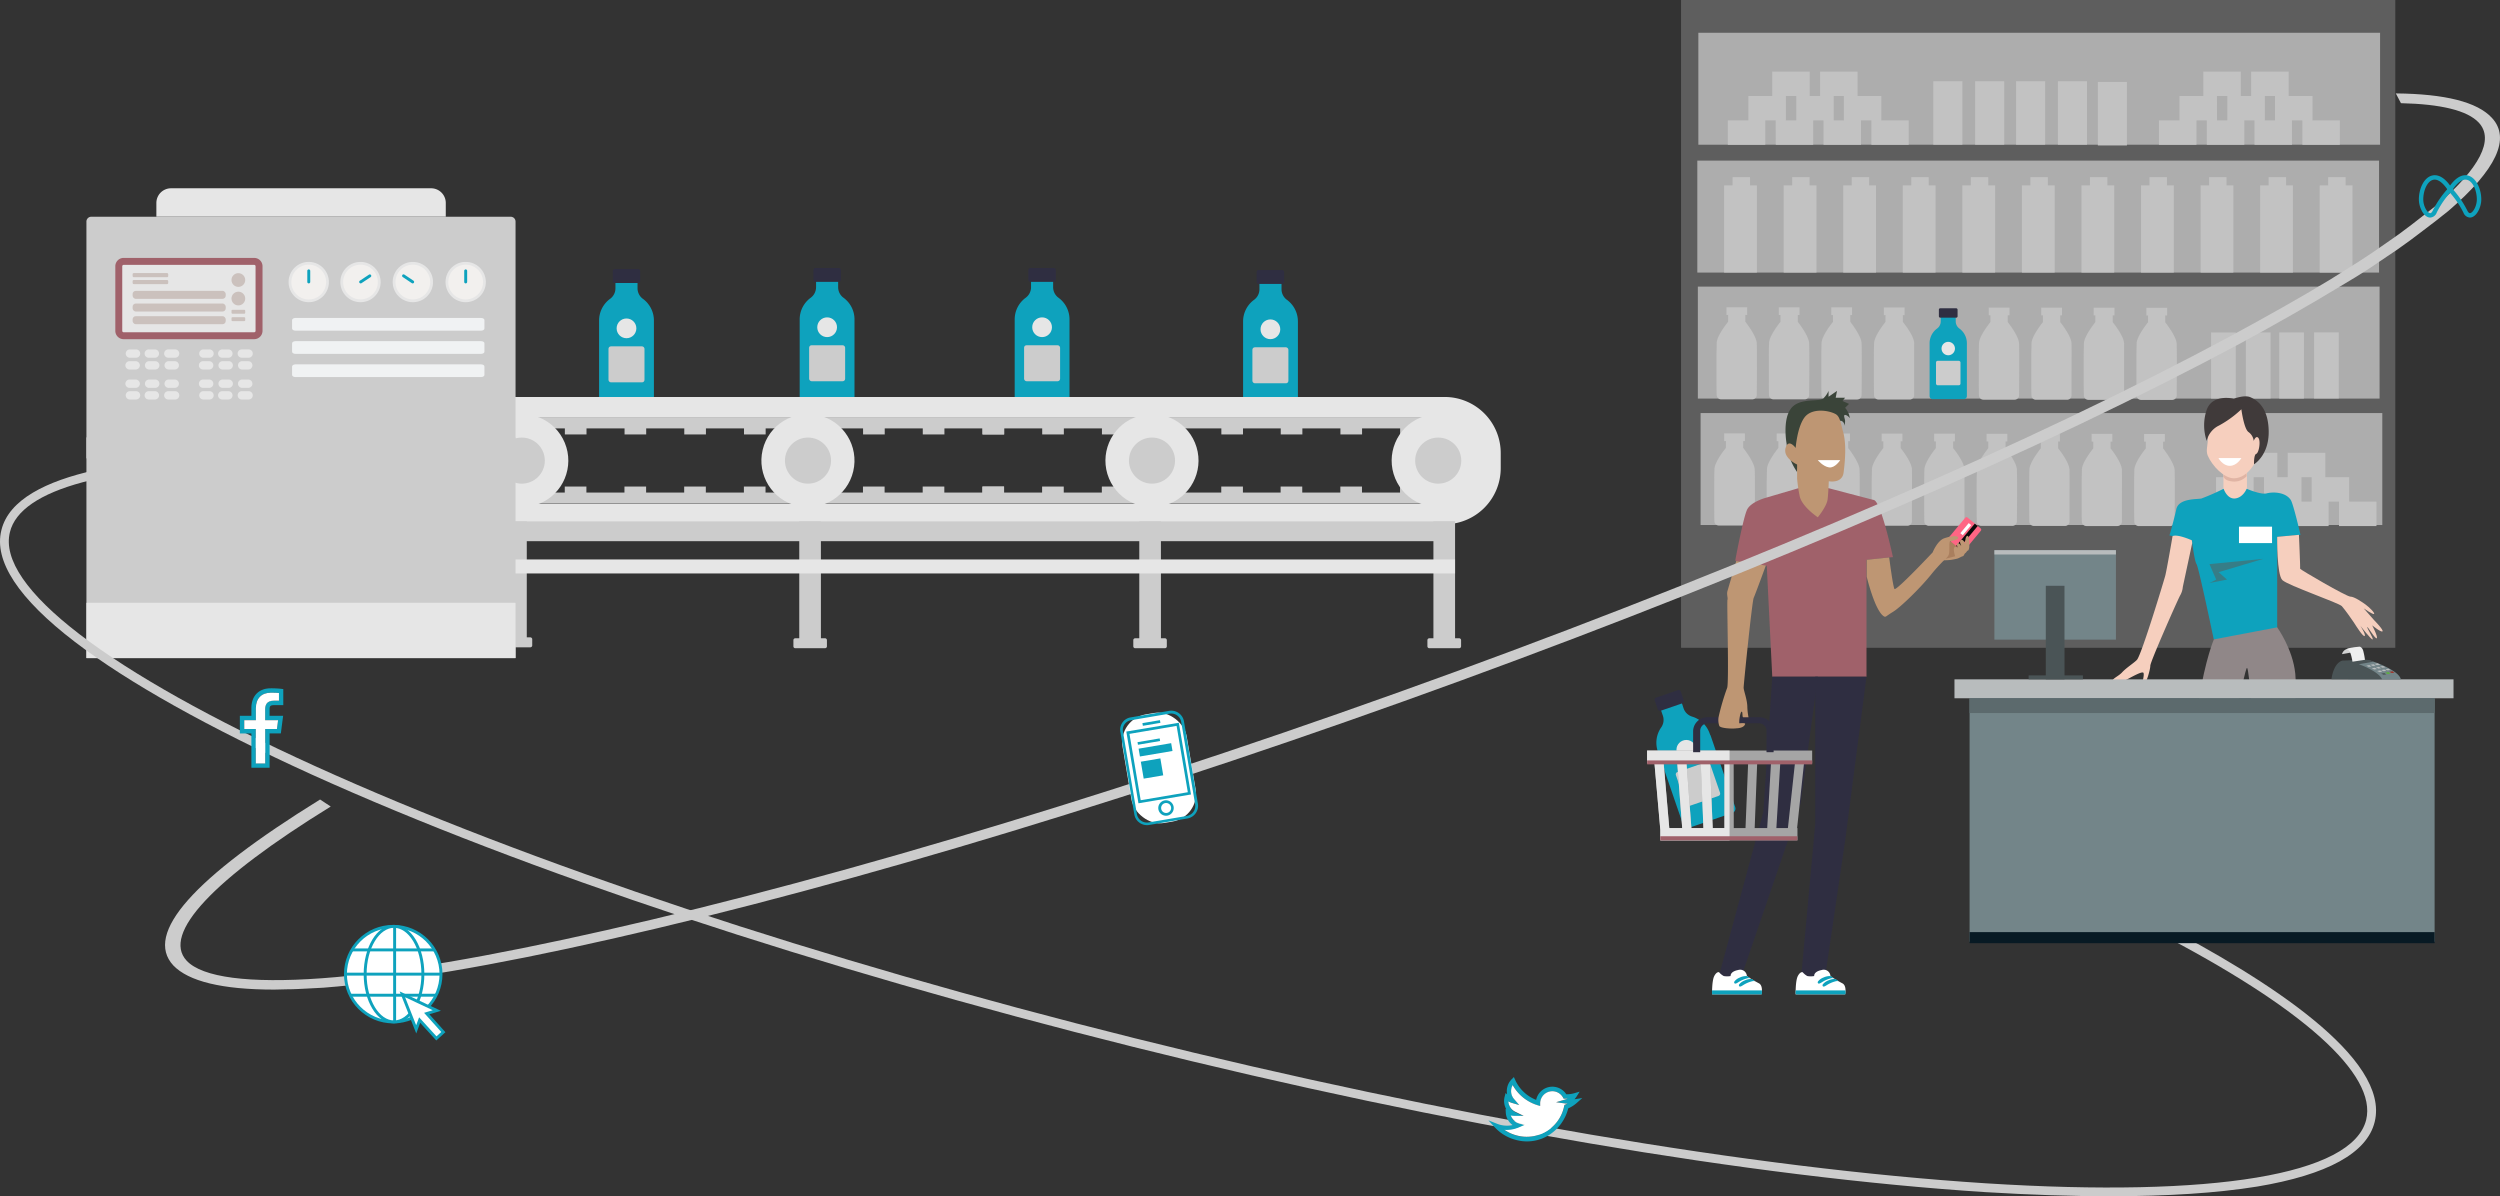 <svg xmlns="http://www.w3.org/2000/svg" viewBox="0 0 851.37 407.38"><rect x="0" y="0" width="851.37" height="407.38" fill="#333333" stroke="none"/><defs><style>.cls-1{fill:#0ea2bd;}.cls-2{fill:#2f2e41;}.cls-3{fill:#e6e6e6;}.cls-4,.cls-6{fill:#ccc;}.cls-5{opacity:0.8;}.cls-6{opacity:0.36;}.cls-7{fill:#a0616a;}.cls-8{fill:#cbc1bd;}.cls-9{fill:#f2f0ee;}.cls-10{fill:#f0f2f3;}.cls-11{fill:#3a4439;}.cls-12{fill:#be9673;}.cls-13,.cls-34{fill:#fff;}.cls-14{fill:#aa7f5e;}.cls-15{fill:#ff6584;}.cls-16{fill:#0a0a0a;}.cls-17{fill:#feffff;}.cls-18{fill:#a5a5a5;}.cls-19{fill:#f6cfbe;}.cls-20{fill:#e0b4a4;}.cls-21{fill:#403a3a;}.cls-22{fill:#908788;}.cls-23{fill:#367d87;}.cls-24{fill:#c6441c;}.cls-25{fill:#b8bcbd;}.cls-26{fill:#738589;}.cls-27{fill:#5c6a6d;}.cls-28{fill:#4a5456;}.cls-29{fill:#081a24;}.cls-30{fill:#d3d3d3;}.cls-31{fill:#efefef;}.cls-32{fill:#58b730;}.cls-33{fill:#a03325;}.cls-34{stroke:#0ea2bd;stroke-miterlimit:10;}</style></defs><g id="Layer_2" data-name="Layer 2"><g id="Layer_2-2" data-name="Layer 2"><path class="cls-1" d="M364.22,108.76a9.12,9.12,0,0,0-3.76-7.37,4.46,4.46,0,0,1-1.82-3.58V94.37h-7.52v3.44a4.43,4.43,0,0,1-1.81,3.58,9.12,9.12,0,0,0-3.76,7.37c0,.23,0,.46,0,.69h0v25.77a1.54,1.54,0,0,0,1.55,1.55h15.57a1.55,1.55,0,0,0,1.55-1.55V109.45h0Q364.22,109.1,364.22,108.76Z"/><rect class="cls-2" x="350.2" y="91.26" width="9.36" height="4.73" rx="0.66"/><circle class="cls-3" cx="354.88" cy="111.44" r="3.36"/><rect class="cls-4" x="348.75" y="117.57" width="12.26" height="12.26" rx="0.83"/><path class="cls-1" d="M222.69,109.14a9.16,9.16,0,0,0-3.76-7.38,4.42,4.42,0,0,1-1.82-3.57V94.75h-7.52v3.44a4.42,4.42,0,0,1-1.81,3.57,9.13,9.13,0,0,0-3.76,7.38c0,.23,0,.45,0,.68h0v25.77a1.55,1.55,0,0,0,1.55,1.56h15.56a1.56,1.56,0,0,0,1.56-1.56V109.82h0C222.68,109.59,222.69,109.37,222.69,109.14Z"/><rect class="cls-2" x="208.67" y="91.64" width="9.36" height="4.73" rx="0.66"/><circle class="cls-3" cx="213.35" cy="111.82" r="3.36"/><rect class="cls-4" x="207.22" y="117.95" width="12.26" height="12.26" rx="0.83"/><path class="cls-1" d="M291,108.76a9.12,9.12,0,0,0-3.76-7.37,4.45,4.45,0,0,1-1.81-3.58V94.37h-7.52v3.44a4.44,4.44,0,0,1-1.82,3.58,9.12,9.12,0,0,0-3.76,7.37q0,.34,0,.69h0v25.77a1.55,1.55,0,0,0,1.55,1.55h15.57a1.54,1.54,0,0,0,1.55-1.55V109.45h0C291,109.22,291,109,291,108.76Z"/><rect class="cls-2" x="277" y="91.26" width="9.36" height="4.73" rx="0.66"/><circle class="cls-3" cx="281.68" cy="111.44" r="3.36"/><rect class="cls-4" x="275.55" y="117.57" width="12.26" height="12.26" rx="0.83"/><path class="cls-1" d="M582.22,249.77a9.12,9.12,0,0,0-6-5.74,4.44,4.44,0,0,1-2.88-2.8L572.27,238l-7.11,2.45,1.12,3.25a4.45,4.45,0,0,1-.55,4,9.1,9.1,0,0,0-1.16,8.2c.07.22.16.43.25.64h0l8.38,24.37a1.56,1.56,0,0,0,2,1l14.72-5.06a1.56,1.56,0,0,0,1-2l-8.38-24.37h0C582.36,250.21,582.3,250,582.22,249.77Z"/><rect class="cls-2" x="563.79" y="236.14" width="9.36" height="4.73" rx="0.66" transform="translate(-46.67 197.89) rotate(-18.98)"/><circle class="cls-3" cx="574.27" cy="255.35" r="3.36"/><rect class="cls-4" x="572.12" y="260.81" width="12.26" height="12.26" rx="0.83" transform="translate(-55.39 202.62) rotate(-18.98)"/><g class="cls-5"><rect class="cls-6" x="572.49" width="243.22" height="220.6"/><rect class="cls-4" x="578.37" y="11.16" width="232.16" height="38.12"/><rect class="cls-4" x="578.02" y="54.7" width="232.16" height="38.12"/><rect class="cls-4" x="578.2" y="97.61" width="232.16" height="38.12"/><rect class="cls-4" x="579.13" y="140.67" width="232.16" height="38.12"/><path class="cls-3" d="M594.36,109.56v-2.32H595v-2.61h-7.06v2.61h.58v2.32s-3.77,4.58-3.89,7.15c0,1.09-.07,2.71-.08,4.53h0v8.44h0c0,2.76.05,4.82.05,4.82a1.54,1.54,0,0,0,1.57,1.5h10.53a1.53,1.53,0,0,0,1.56-1.5s.15-13.22,0-17.62C598.16,114.31,594.36,109.56,594.36,109.56Z"/><path class="cls-3" d="M612.23,109.58v-2.31h.6v-2.62h-7.06v2.62h.57v2.31s-3.76,4.59-3.88,7.16c-.05,1.08-.08,2.7-.09,4.52h0v8.44h0c0,2.76.06,4.82.06,4.82A1.53,1.53,0,0,0,604,136h10.53a1.53,1.53,0,0,0,1.57-1.5s.14-13.21,0-17.62C616,114.33,612.23,109.58,612.23,109.58Z"/><path class="cls-3" d="M630.11,109.6v-2.31h.59v-2.62h-7.06v2.62h.58v2.31s-3.77,4.59-3.89,7.16c-.05,1.09-.07,2.7-.08,4.53h0v8.43h0c0,2.77.05,4.83.05,4.83a1.54,1.54,0,0,0,1.57,1.5h10.52a1.53,1.53,0,0,0,1.57-1.5s.15-13.22,0-17.62C633.91,114.36,630.11,109.6,630.11,109.6Z"/><path class="cls-3" d="M648,109.63v-2.31h.6V104.7h-7.06v2.62h.57v2.31s-3.76,4.58-3.88,7.15c-.05,1.09-.07,2.71-.08,4.53h0v8.44h0c0,2.76.06,4.82.06,4.82a1.53,1.53,0,0,0,1.57,1.5H650.3a1.54,1.54,0,0,0,1.57-1.5s0-2.06,0-4.82h0v-.11c0-4.23,0-10,0-12.69S648,109.63,648,109.63Z"/><path class="cls-3" d="M683.73,109.68v-2.32h.6v-2.61h-7.06v2.61h.57v2.32s-3.76,4.58-3.88,7.15c-.05,1.09-.08,2.71-.09,4.53h0v8.44h0c0,2.76.06,4.82.06,4.82a1.53,1.53,0,0,0,1.56,1.5h10.53a1.54,1.54,0,0,0,1.57-1.5s.14-13.22,0-17.62C687.53,114.43,683.73,109.68,683.73,109.68Z"/><path class="cls-3" d="M701.61,109.7v-2.31h.59v-2.62h-7.06v2.62h.58v2.31s-3.77,4.59-3.89,7.16c0,1.08-.07,2.7-.08,4.52h0v8.44h0c0,2.76.05,4.82.05,4.82a1.53,1.53,0,0,0,1.57,1.5h10.52a1.53,1.53,0,0,0,1.57-1.5s0-2.06,0-4.82v0c0-4.24.05-10.11,0-12.78S701.61,109.7,701.61,109.7Z"/><path class="cls-3" d="M719.48,109.72v-2.31h.6v-2.62H713v2.62h.57v2.31s-3.77,4.59-3.88,7.16c-.05,1.08-.07,2.7-.09,4.53h0v8.43h0c0,2.76.06,4.82.06,4.82a1.54,1.54,0,0,0,1.56,1.51H721.8a1.54,1.54,0,0,0,1.56-1.51s0-2.06,0-4.82h0v-.19c0-4.22,0-10,0-12.6S719.48,109.72,719.48,109.72Z"/><path class="cls-3" d="M737.36,109.75v-2.31H738v-2.62h-7.06v2.62h.58v2.31s-3.77,4.58-3.89,7.15c0,1.09-.07,2.71-.08,4.53h0v8.44h0c0,2.76.05,4.82.05,4.82a1.54,1.54,0,0,0,1.57,1.5h10.52a1.53,1.53,0,0,0,1.57-1.5s.14-13.22,0-17.62C741.16,114.5,737.36,109.75,737.36,109.75Z"/><path class="cls-3" d="M593.64,152.53v-2.32h.59V147.6h-7.06v2.61h.58v2.32s-3.77,4.58-3.89,7.15c-.05,1.09-.07,2.71-.08,4.53h0v8.44h0c0,2.76.05,4.82.05,4.82a1.53,1.53,0,0,0,1.57,1.5H596a1.53,1.53,0,0,0,1.57-1.5s.14-13.22,0-17.62C597.43,157.28,593.64,152.53,593.64,152.53Z"/><path class="cls-3" d="M611.51,152.55v-2.31h.6v-2.62h-7.06v2.62h.57v2.31s-3.77,4.59-3.88,7.16c0,1.08-.08,2.7-.09,4.52h0v8.44h0c0,2.76.06,4.82.06,4.82A1.54,1.54,0,0,0,603.3,179h10.53a1.54,1.54,0,0,0,1.56-1.51s.15-13.21,0-17.61C615.31,157.3,611.51,152.55,611.51,152.55Z"/><path class="cls-3" d="M629.39,152.57v-2.31H630v-2.62h-7.06v2.62h.57v2.31s-3.76,4.59-3.88,7.16c-.05,1.09-.07,2.7-.08,4.53h0v8.44h0c0,2.76.05,4.82.05,4.82a1.53,1.53,0,0,0,1.57,1.5H631.7a1.53,1.53,0,0,0,1.57-1.5s.14-13.22,0-17.62C633.18,157.33,629.39,152.57,629.39,152.57Z"/><path class="cls-3" d="M647.26,152.6v-2.31h.6v-2.62H640.8v2.62h.57v2.31s-3.77,4.58-3.88,7.15c0,1.09-.08,2.71-.09,4.53h0v8.44h0c0,2.76.06,4.82.06,4.82a1.53,1.53,0,0,0,1.56,1.5h10.53a1.53,1.53,0,0,0,1.56-1.5s0-2.06,0-4.82h0v-.11c0-4.23.05-10,0-12.69S647.26,152.6,647.26,152.6Z"/><path class="cls-3" d="M665.14,152.62v-2.31h.59v-2.62h-7.06v2.62h.57v2.31s-3.76,4.59-3.88,7.16c-.05,1.08-.07,2.7-.08,4.52h0v8.44h0c0,2.76.05,4.82.05,4.82a1.54,1.54,0,0,0,1.57,1.51h10.52a1.54,1.54,0,0,0,1.57-1.51s0-2.06,0-4.82h0v-.1c0-4.23,0-10,0-12.69S665.14,152.62,665.14,152.62Z"/><path class="cls-3" d="M683,152.65v-2.32h.59v-2.61h-7.06v2.61h.58v2.32s-3.77,4.58-3.88,7.15c0,1.09-.08,2.71-.09,4.53h0v8.44h0c0,2.76.06,4.82.06,4.82a1.53,1.53,0,0,0,1.56,1.5h10.53a1.53,1.53,0,0,0,1.56-1.5s.15-13.22,0-17.62C686.81,157.4,683,152.65,683,152.65Z"/><path class="cls-3" d="M700.89,152.67v-2.31h.59v-2.62h-7.06v2.62H695v2.31s-3.76,4.59-3.88,7.16c-.05,1.08-.07,2.7-.08,4.52h0v8.44h0c0,2.76.05,4.82.05,4.82a1.53,1.53,0,0,0,1.57,1.5H703.2a1.53,1.53,0,0,0,1.57-1.5s0-2.06,0-4.82v0c0-4.24.05-10.11,0-12.78S700.89,152.67,700.89,152.67Z"/><path class="cls-3" d="M718.76,152.69v-2.31h.6v-2.62H712.3v2.62h.57v2.31s-3.77,4.59-3.88,7.16c0,1.08-.08,2.7-.09,4.53h0v8.43h0c0,2.77.06,4.83.06,4.83a1.54,1.54,0,0,0,1.56,1.5h10.53a1.54,1.54,0,0,0,1.56-1.5s0-2.07,0-4.83h0v-.19c0-4.22.05-10,0-12.6S718.76,152.69,718.76,152.69Z"/><path class="cls-3" d="M736.64,152.72v-2.31h.59v-2.62h-7.06v2.62h.57v2.31s-3.76,4.58-3.88,7.15c-.05,1.09-.07,2.71-.08,4.53h0v8.44h0c0,2.76.05,4.82.05,4.82a1.53,1.53,0,0,0,1.57,1.5H739a1.53,1.53,0,0,0,1.57-1.5s.14-13.22,0-17.62C740.43,157.47,736.64,152.72,736.64,152.72Z"/><polygon class="cls-3" points="595.97 60.33 590.03 60.33 590.03 63.13 587.14 63.13 587.14 92.82 598.3 92.82 598.3 63.13 595.97 63.13 595.97 60.33"/><polygon class="cls-3" points="616.25 60.33 610.32 60.33 610.32 63.13 607.42 63.13 607.42 92.82 618.59 92.82 618.59 63.13 616.25 63.13 616.25 60.33"/><polygon class="cls-3" points="630.6 60.33 630.6 63.13 627.71 63.13 627.71 92.82 638.87 92.82 638.87 63.13 636.53 63.13 636.53 60.33 630.6 60.33"/><polygon class="cls-3" points="647.99 92.82 659.15 92.82 659.15 63.13 656.81 63.13 656.81 60.33 650.88 60.33 650.88 63.13 647.99 63.13 647.99 92.82"/><polygon class="cls-3" points="668.27 92.82 679.44 92.82 679.44 63.13 677.1 63.13 677.1 60.33 671.16 60.33 671.16 63.13 668.27 63.13 668.27 92.82"/><polygon class="cls-3" points="699.72 63.13 697.38 63.13 697.38 60.33 691.45 60.33 691.45 63.13 688.56 63.13 688.56 92.82 699.72 92.82 699.72 63.13"/><polygon class="cls-3" points="720 63.13 717.66 63.13 717.66 60.33 711.73 60.33 711.73 63.13 708.84 63.13 708.84 92.82 720 92.82 720 63.13"/><polygon class="cls-3" points="740.29 63.13 737.95 63.13 737.95 60.33 732.01 60.33 732.01 63.13 729.12 63.13 729.12 92.82 740.29 92.82 740.29 63.13"/><polygon class="cls-3" points="752.3 60.33 752.3 63.13 749.41 63.13 749.41 92.82 760.57 92.82 760.57 63.13 758.23 63.13 758.23 60.33 752.3 60.33"/><polygon class="cls-3" points="780.85 63.13 778.51 63.13 778.51 60.33 772.58 60.33 772.58 63.13 769.69 63.13 769.69 92.82 780.85 92.82 780.85 63.13"/><polygon class="cls-3" points="792.86 60.33 792.86 63.13 789.97 63.13 789.97 92.82 801.13 92.82 801.13 63.13 798.79 63.13 798.79 60.33 792.86 60.33"/><rect class="cls-3" x="752.98" y="113.22" width="8.41" height="22.51"/><rect class="cls-3" x="764.83" y="113.2" width="8.41" height="22.51"/><rect class="cls-3" x="776.19" y="113.21" width="8.41" height="22.51"/><rect class="cls-3" x="788.05" y="113.19" width="8.41" height="22.51"/><path class="cls-3" d="M800,170.83v-8.31h-8.12v-8.31H779.08v8.31h-3.54v-8.31H762.78v8.31h-8.12v8.31h-7v8.31h12.76v-8.31H764v8.31h12.76v-8.31h3.47v8.31H793v-8.31h3.54v8.31h12.76v-8.31Zm-29,0h-3.54v-8.31H771Zm16.24,0h-3.48v-8.31h3.48Z"/><path class="cls-3" d="M604.73,49.31h12.76V41H621v8.31h12.76V41h3.54v8.31H650V41H640.7V32.69h-8.11v-8.3H619.83v8.3h-3.54v-8.3H603.53v8.3h-8.12V41h-7v8.31h12.76V41h3.54Zm19.74-16.62h3.47V41h-3.47Zm-16.3,0h3.54V41h-3.54Z"/><path class="cls-3" d="M748,41h3.53v8.31H764.3V41h3.47v8.31h12.76V41h3.54v8.31h12.76V41h-9.32V32.69H779.4v-8.3H766.63v8.3H763.1v-8.3H750.34v8.3h-8.12V41h-7v8.31H748Zm23.28-8.31h3.47V41h-3.47Zm-16.3,0h3.54V41H755Z"/><rect class="cls-3" x="658.38" y="27.66" width="9.9" height="21.62"/><rect class="cls-3" x="672.63" y="27.66" width="9.9" height="21.62"/><rect class="cls-3" x="686.57" y="27.66" width="9.9" height="21.62"/><rect class="cls-3" x="700.82" y="27.66" width="9.9" height="21.62"/><rect class="cls-3" x="714.42" y="27.91" width="9.9" height="21.62"/></g><path class="cls-1" d="M442,109.46a9.12,9.12,0,0,0-3.76-7.37,4.46,4.46,0,0,1-1.82-3.58V95.07h-7.52v3.44a4.45,4.45,0,0,1-1.81,3.58,9.12,9.12,0,0,0-3.76,7.37c0,.23,0,.46,0,.68h0v25.77a1.55,1.55,0,0,0,1.55,1.56h15.57a1.55,1.55,0,0,0,1.55-1.56V110.14h0C442,109.92,442,109.69,442,109.46Z"/><rect class="cls-2" x="427.95" y="91.96" width="9.36" height="4.73" rx="0.66"/><circle class="cls-3" cx="432.63" cy="112.14" r="3.36"/><rect class="cls-4" x="426.5" y="118.27" width="12.26" height="12.26" rx="0.83"/><path class="cls-3" d="M492,178.54H175.5a19.1,19.1,0,0,1-19.07-19.08v-5.2a19.1,19.1,0,0,1,19.07-19.07H492a19.1,19.1,0,0,1,19.07,19.07v5.2A19.1,19.1,0,0,1,492,178.54ZM175.5,142.28a12,12,0,0,0-12,12v5.2a12,12,0,0,0,12,12H492a12,12,0,0,0,12-12v-5.2a12,12,0,0,0-12-12Z"/><rect class="cls-4" x="172.02" y="177.55" width="323.43" height="6.75"/><rect class="cls-4" x="272.19" y="177.55" width="7.37" height="41.51"/><rect class="cls-4" x="387.98" y="177.55" width="7.37" height="41.51"/><rect class="cls-4" x="172.02" y="177.55" width="7.37" height="41.51"/><rect class="cls-4" x="488.15" y="177.55" width="7.37" height="41.51"/><path class="cls-4" d="M180.54,217.05h-10a.66.66,0,0,0-.71.6v2.19a.66.66,0,0,0,.71.6h10a.66.66,0,0,0,.71-.6v-2.19A.66.66,0,0,0,180.54,217.05Z"/><path class="cls-4" d="M280.9,217.36h-10a.66.66,0,0,0-.71.6v2.2a.65.65,0,0,0,.71.59h10a.66.66,0,0,0,.71-.59V218A.66.66,0,0,0,280.9,217.36Z"/><path class="cls-4" d="M396.65,217.36h-10a.66.66,0,0,0-.71.6v2.2a.66.66,0,0,0,.71.59h10a.65.65,0,0,0,.71-.59V218A.66.66,0,0,0,396.65,217.36Z"/><path class="cls-4" d="M496.86,217.36H486.81a.66.66,0,0,0-.71.6v2.2a.66.66,0,0,0,.71.59h10.05a.66.66,0,0,0,.71-.59V218A.66.66,0,0,0,496.86,217.36Z"/><rect class="cls-4" x="172.02" y="142.28" width="323.49" height="3.61"/><rect class="cls-4" x="172.02" y="142.8" width="7.37" height="5.15"/><rect class="cls-4" x="192.36" y="142.8" width="7.37" height="5.15"/><rect class="cls-4" x="212.69" y="142.8" width="7.37" height="5.15"/><rect class="cls-4" x="233.03" y="142.8" width="7.37" height="5.15"/><rect class="cls-4" x="253.37" y="142.8" width="7.37" height="5.15"/><rect class="cls-4" x="273.58" y="142.8" width="7.37" height="5.15"/><rect class="cls-4" x="293.92" y="142.8" width="7.37" height="5.15"/><rect class="cls-4" x="314.25" y="142.8" width="7.37" height="5.15"/><rect class="cls-4" x="334.59" y="142.8" width="7.37" height="5.15"/><rect class="cls-4" x="334.59" y="142.8" width="7.37" height="5.15"/><rect class="cls-4" x="354.92" y="142.8" width="7.37" height="5.15"/><rect class="cls-4" x="375.26" y="142.8" width="7.37" height="5.15"/><rect class="cls-4" x="395.6" y="142.8" width="7.37" height="5.15"/><rect class="cls-4" x="415.93" y="142.8" width="7.37" height="5.15"/><rect class="cls-4" x="436.15" y="142.8" width="7.37" height="5.15"/><rect class="cls-4" x="456.48" y="142.8" width="7.37" height="5.15"/><rect class="cls-4" x="476.82" y="142.8" width="7.37" height="5.15"/><rect class="cls-4" x="171.99" y="167.74" width="323.49" height="3.62"/><rect class="cls-4" x="171.99" y="165.69" width="7.37" height="5.15"/><rect class="cls-4" x="192.33" y="165.69" width="7.37" height="5.15"/><rect class="cls-4" x="212.66" y="165.69" width="7.37" height="5.15"/><rect class="cls-4" x="233" y="165.69" width="7.37" height="5.15"/><rect class="cls-4" x="253.33" y="165.69" width="7.37" height="5.15"/><rect class="cls-4" x="273.55" y="165.69" width="7.37" height="5.15"/><rect class="cls-4" x="293.88" y="165.69" width="7.37" height="5.15"/><rect class="cls-4" x="314.22" y="165.69" width="7.37" height="5.15"/><rect class="cls-4" x="334.56" y="165.69" width="7.37" height="5.15"/><rect class="cls-4" x="334.56" y="165.69" width="7.37" height="5.15"/><rect class="cls-4" x="354.89" y="165.69" width="7.37" height="5.15"/><rect class="cls-4" x="375.23" y="165.69" width="7.37" height="5.15"/><rect class="cls-4" x="395.56" y="165.69" width="7.37" height="5.15"/><rect class="cls-4" x="415.9" y="165.69" width="7.37" height="5.15"/><rect class="cls-4" x="436.11" y="165.69" width="7.37" height="5.15"/><rect class="cls-4" x="456.45" y="165.69" width="7.37" height="5.15"/><rect class="cls-4" x="476.78" y="165.69" width="7.37" height="5.15"/><circle class="cls-3" cx="392.31" cy="156.86" r="15.85" transform="translate(-30.17 162.07) rotate(-22.5)"/><circle class="cls-4" cx="392.31" cy="156.86" r="7.85"/><circle class="cls-3" cx="275.16" cy="156.86" r="15.85" transform="translate(59.27 388.62) rotate(-76.72)"/><circle class="cls-4" cx="275.16" cy="156.86" r="7.85"/><circle class="cls-3" cx="177.69" cy="156.86" r="15.85" transform="translate(-46.5 79.94) rotate(-22.5)"/><circle class="cls-4" cx="177.69" cy="156.86" r="7.85"/><circle class="cls-3" cx="489.78" cy="156.86" r="15.85" transform="translate(-22.75 199.37) rotate(-22.5)"/><circle class="cls-4" cx="489.78" cy="156.86" r="7.85"/><rect class="cls-3" x="172.02" y="190.52" width="323.49" height="4.77"/><path class="cls-4" d="M173.91,73.81H31.09a1.66,1.66,0,0,0-1.66,1.65V224.11H175.57V75.46A1.65,1.65,0,0,0,173.91,73.81Z"/><rect class="cls-3" x="29.43" y="205.28" width="146.13" height="18.84"/><path class="cls-3" d="M146.75,64.12H58.25a5,5,0,0,0-5,5v4.66h98.56V69.15A5,5,0,0,0,146.75,64.12Z"/><rect class="cls-4" x="29.43" y="148.96" width="146.13" height="7.13"/><rect class="cls-3" x="40.45" y="89.02" width="47.77" height="25.31" rx="1.66"/><path class="cls-7" d="M86.56,115.51H42.11a2.84,2.84,0,0,1-2.84-2.84v-22a2.84,2.84,0,0,1,2.84-2.84H86.56a2.84,2.84,0,0,1,2.84,2.84v22A2.85,2.85,0,0,1,86.56,115.51ZM42.11,90.2a.48.48,0,0,0-.48.48v22a.48.48,0,0,0,.48.47H86.56a.47.47,0,0,0,.47-.47v-22a.47.47,0,0,0-.47-.48Z"/><rect class="cls-8" x="45.16" y="93" width="12.13" height="1.39" rx="0.36"/><rect class="cls-8" x="45.16" y="95.36" width="12.13" height="1.39" rx="0.36"/><rect class="cls-8" x="45.16" y="103.37" width="31.71" height="2.72" rx="1.07"/><rect class="cls-8" x="45.16" y="99.05" width="31.71" height="2.72" rx="1.07"/><rect class="cls-8" x="45.16" y="107.68" width="31.71" height="2.72" rx="1.07"/><circle class="cls-8" cx="81.17" cy="95.36" r="2.34"/><circle class="cls-8" cx="81.17" cy="101.67" r="2.34"/><rect class="cls-8" x="78.84" y="105.5" width="4.67" height="1.34" rx="0.28"/><rect class="cls-8" x="78.84" y="108.02" width="4.67" height="1.34" rx="0.28"/><path class="cls-3" d="M52.86,119H50.78a1.42,1.42,0,1,0,0,2.83h2.08a1.42,1.42,0,0,0,0-2.83Z"/><path class="cls-3" d="M46.2,119H44.12a1.42,1.42,0,0,0,0,2.83H46.2a1.42,1.42,0,1,0,0-2.83Z"/><path class="cls-3" d="M57.44,121.82h2.07a1.42,1.42,0,1,0,0-2.83H57.44a1.42,1.42,0,1,0,0,2.83Z"/><path class="cls-3" d="M52.86,123H50.78a1.42,1.42,0,0,0,0,2.84h2.08a1.42,1.42,0,0,0,0-2.84Z"/><path class="cls-3" d="M46.2,123H44.12a1.42,1.42,0,0,0,0,2.84H46.2a1.42,1.42,0,0,0,0-2.84Z"/><path class="cls-3" d="M59.51,123H57.44a1.42,1.42,0,1,0,0,2.84h2.07a1.42,1.42,0,0,0,0-2.84Z"/><path class="cls-3" d="M77.89,119H75.81a1.42,1.42,0,1,0,0,2.83h2.08a1.42,1.42,0,0,0,0-2.83Z"/><path class="cls-3" d="M71.23,119H69.15a1.42,1.42,0,0,0,0,2.83h2.08a1.42,1.42,0,1,0,0-2.83Z"/><path class="cls-3" d="M82.47,121.82h2.07a1.42,1.42,0,1,0,0-2.83H82.47a1.42,1.42,0,1,0,0,2.83Z"/><path class="cls-3" d="M77.89,123H75.81a1.42,1.42,0,0,0,0,2.84h2.08a1.42,1.42,0,0,0,0-2.84Z"/><path class="cls-3" d="M71.23,123H69.15a1.42,1.42,0,0,0,0,2.84h2.08a1.42,1.42,0,0,0,0-2.84Z"/><path class="cls-3" d="M84.54,123H82.47a1.42,1.42,0,0,0,0,2.84h2.07a1.42,1.42,0,0,0,0-2.84Z"/><path class="cls-3" d="M52.86,129.25H50.78a1.42,1.42,0,1,0,0,2.84h2.08a1.42,1.42,0,0,0,0-2.84Z"/><path class="cls-3" d="M46.2,129.25H44.12a1.42,1.42,0,0,0,0,2.84H46.2a1.42,1.42,0,1,0,0-2.84Z"/><path class="cls-3" d="M57.44,132.09h2.07a1.42,1.42,0,1,0,0-2.84H57.44a1.42,1.42,0,0,0,0,2.84Z"/><path class="cls-3" d="M52.86,133.22H50.78a1.42,1.42,0,1,0,0,2.83h2.08a1.42,1.42,0,0,0,0-2.83Z"/><path class="cls-3" d="M46.2,133.22H44.12a1.42,1.42,0,0,0,0,2.83H46.2a1.42,1.42,0,1,0,0-2.83Z"/><path class="cls-3" d="M59.51,133.22H57.44a1.42,1.42,0,1,0,0,2.83h2.07a1.42,1.42,0,1,0,0-2.83Z"/><path class="cls-3" d="M77.89,129.25H75.81a1.42,1.42,0,1,0,0,2.84h2.08a1.42,1.42,0,0,0,0-2.84Z"/><path class="cls-3" d="M71.23,129.25H69.15a1.42,1.42,0,0,0,0,2.84h2.08a1.42,1.42,0,1,0,0-2.84Z"/><path class="cls-3" d="M82.47,132.09h2.07a1.42,1.42,0,1,0,0-2.84H82.47a1.42,1.42,0,1,0,0,2.84Z"/><path class="cls-3" d="M77.89,133.22H75.81a1.42,1.42,0,1,0,0,2.83h2.08a1.42,1.42,0,0,0,0-2.83Z"/><path class="cls-3" d="M71.23,133.22H69.15a1.42,1.42,0,0,0,0,2.83h2.08a1.42,1.42,0,1,0,0-2.83Z"/><path class="cls-3" d="M84.54,133.22H82.47a1.42,1.42,0,1,0,0,2.83h2.07a1.42,1.42,0,1,0,0-2.83Z"/><circle class="cls-9" cx="105.15" cy="96.05" r="6.38" transform="translate(-37.12 102.48) rotate(-45)"/><path class="cls-3" d="M105.15,102.91A6.86,6.86,0,1,1,112,96.05,6.86,6.86,0,0,1,105.15,102.91Zm0-12.77a5.92,5.92,0,1,0,5.91,5.91A5.92,5.92,0,0,0,105.15,90.14Z"/><path class="cls-1" d="M105.65,96a.5.5,0,0,1-.5.51h0a.5.5,0,0,1-.5-.51V92.25a.5.5,0,0,1,.5-.5h0a.5.5,0,0,1,.5.5Z"/><circle class="cls-9" cx="158.59" cy="96.05" r="6.38" transform="translate(-21.47 140.27) rotate(-45)"/><path class="cls-3" d="M158.59,102.91a6.86,6.86,0,1,1,6.86-6.86A6.86,6.86,0,0,1,158.59,102.91Zm0-12.77a5.92,5.92,0,1,0,5.91,5.91A5.92,5.92,0,0,0,158.59,90.14Z"/><path class="cls-1" d="M159.09,96a.5.5,0,0,1-.5.51h0a.5.5,0,0,1-.5-.51V92.25a.5.5,0,0,1,.5-.5h0a.5.5,0,0,1,.5.5Z"/><circle class="cls-9" cx="122.76" cy="96.05" r="6.38" transform="translate(-31.53 118.24) rotate(-46.22)"/><path class="cls-3" d="M117.05,99.85a6.86,6.86,0,1,1,9.51,1.92A6.87,6.87,0,0,1,117.05,99.85Zm10.64-7.07A5.91,5.91,0,1,0,126,101,5.93,5.93,0,0,0,127.69,92.78Z"/><path class="cls-1" d="M123.11,96.43a.51.51,0,0,1-.7-.14h0a.51.51,0,0,1,.14-.7l3.11-2.06a.5.5,0,0,1,.69.14h0a.5.5,0,0,1-.14.7Z"/><circle class="cls-9" cx="140.6" cy="96.05" r="6.38" transform="translate(-27.69 70.1) rotate(-25.57)"/><path class="cls-3" d="M146.29,99.88a6.86,6.86,0,1,1-1.87-9.52A6.85,6.85,0,0,1,146.29,99.88Zm-10.6-7.12a5.91,5.91,0,1,0,8.2-1.61A5.91,5.91,0,0,0,135.69,92.76Z"/><path class="cls-1" d="M140.81,95.59a.51.51,0,0,1,.14.7h0a.51.51,0,0,1-.7.14l-3.09-2.08a.51.51,0,0,1-.14-.7h0a.5.5,0,0,1,.7-.13Z"/><path class="cls-10" d="M163.8,116.18H100.64c-.65,0-1.17.32-1.17.72v2.89c0,.4.52.72,1.17.72H163.8c.65,0,1.17-.32,1.17-.72V116.9C165,116.5,164.45,116.18,163.8,116.18Z"/><path class="cls-10" d="M163.8,108.28H100.64c-.65,0-1.17.32-1.17.72v2.89c0,.39.52.72,1.17.72H163.8c.65,0,1.17-.33,1.17-.72V109C165,108.6,164.45,108.28,163.8,108.28Z"/><path class="cls-10" d="M163.8,124.08H100.64c-.65,0-1.17.33-1.17.72v2.89c0,.4.52.72,1.17.72H163.8c.65,0,1.17-.32,1.17-.72V124.8C165,124.41,164.45,124.08,163.8,124.08Z"/><path class="cls-11" d="M608.4,150.91s-1.44-8,1.54-11.82,9.73-2.1,11-3.43a7.69,7.69,0,0,0,1.77-2.54v2l2.88-2-.45,2.32h3.2l-.88,1.11,2.22,1-1.34,1.33a6.76,6.76,0,0,1,1.34,2.32l.32,1.21s-.9-1.1-1.66-1.1.1,1.55,0,2.21a7.21,7.21,0,0,0,0,1.55s-.44-1.77-1.54-1.77-3.09,1.88-3.09,1.88-8.29,0-9.18,3.42S612,160.75,612,160.75A20.72,20.72,0,0,1,608.4,150.91Z"/><path class="cls-7" d="M612.4,166.27l-11.3,3.32s-4.75,1.33-6.08,3.87-4.09,17.46-4.09,17.46a27.17,27.17,0,0,0,5.12,1c3.1.33,5.62.77,5.62.77l1.87,37.77h32.09V190.65l9-.93s-4-18.82-6.48-19.44-15.31-4-15.31-4S615.55,165.35,612.4,166.27Z"/><path class="cls-12" d="M625.08,141c1.48.79,1.71,2.84,2.62,6.18,1.14,4.21.63,9.79.14,13.71s-5.05,3-5.05,3-.16,4.26-.41,6.2c-.29,2.38-3.33,6.07-3.33,6.07s-5.4-3.58-6.17-7.19a49.42,49.42,0,0,1-.88-6.06V158.2s-4.9-2.22-3.92-5.65,3.43,0,3.43,0,.49-6.87,2.94-10.3S622.72,139.71,625.08,141Z"/><path class="cls-13" d="M619.05,156.7h7.63s-1.76,2.78-3.81,2.47S619.05,156.7,619.05,156.7Z"/><path class="cls-14" d="M661.64,190.54s3.36.29,5.26-.92,3.46-3.86,3.25-4.75-6.36-.48-7.94,0A3.75,3.75,0,0,0,659.9,189C660.22,190.75,661.64,190.54,661.64,190.54Z"/><path class="cls-15" d="M668.92,187.53a.52.52,0,0,1-.74.07l-4.51-3.75a.53.53,0,0,1-.07-.74l5.67-6.81a.53.53,0,0,1,.75-.07l4.5,3.74a.55.55,0,0,1,.07.75Z"/><rect class="cls-16" x="664.84" y="181.86" width="9.92" height="1.28" transform="translate(100.66 580.02) rotate(-50.17)"/><rect class="cls-17" x="667.2" y="179.68" width="4.48" height="1.08" transform="translate(101.97 578.47) rotate(-50.13)"/><path class="cls-12" d="M669.93,182.5c-.85.37-.63,2.73-.63,2.73s-.74-1.83-1.52-1.31.21,2.11.49,2.59c-.26-.44-1.12-1.8-1.65-1.54-.34.17-.15,1,.09,1.77-.22-.35-.5-.61-.88-.51-1,.27,0,3.21,0,3.21l-3.23.85a4.89,4.89,0,0,0,.93-1.14c.57-1,.12-4.16.47-4.62s3.08-.64,2.85-1.44-2.28-.6-4.69.2-4,4.83-4,4.83-12.47,13.26-13,12.45-1.8-10.73-1.8-10.73l-7.65.79v5.75s2.72,11.45,5.78,13.47c.73.48.69,0,3.17-1.49s9.29-8.07,13.17-12.93c1.73-2.17,3.93-4.36,3.93-4.36l.34-.27a17,17,0,0,0,4.28-.52c.65-.13,1.53-.74,2-.84s.52-.84.94-1.11.47-.78.84-.84.48-1.31.48-1.31S670.77,182.14,669.93,182.5Z"/><polygon class="cls-2" points="635.63 230.46 628.39 286.05 621.28 334.44 613.22 334.44 618.17 280.67 618.17 230.46 635.63 230.46"/><polygon class="cls-2" points="603.54 230.46 600.5 276.52 585.14 333.22 592.89 332.99 613.22 273.58 619.08 230.46 603.54 230.46"/><path class="cls-18" d="M617.13,259.94V255.6h-56.2v4.34h2.51l2,22.68v3.57h46.68V282H612l2.35-22.05Zm-34.8,0h4.95V282h-4ZM580.12,282H576l-1.66-22.05h4.89Zm10.28-22.05h4.92L594.43,282h-4Zm8,0h4.7L601.82,282h-4.27Zm-27.23,0L572.87,282h-4.4l-1.91-22.05ZM608.87,282h-3.93l1.32-22.05h5Z"/><path class="cls-3" d="M589,286.19V255.6h-28.1v4.34h2.51l2,22.68v3.57Zm-1.75-26.25V282h-4l-.91-22.05Zm-8.06,0,.9,22.05H576l-1.66-22.05Zm-8,0L572.87,282h-4.4l-1.91-22.05Z"/><rect class="cls-7" x="560.93" y="258.96" width="56.21" height="1.34"/><rect class="cls-7" x="565.4" y="284.78" width="46.68" height="1.41"/><path class="cls-2" d="M579,256.15v-7.29a2.58,2.58,0,0,1,2.62-2.55h17.34a2.59,2.59,0,0,1,2.62,2.55v7.29H604v-7.29a4.84,4.84,0,0,0-5-4.61H581.59a4.85,4.85,0,0,0-5,4.61v7.29Z"/><path class="cls-12" d="M591.28,191.07s-2.67,9.07-3,10.21.23,2.41,0,3,.58,28.4-.11,30a79.06,79.06,0,0,0-2.87,9.74,6,6,0,0,0,.21,3.19c.36.77,4.11,1.06,6,.8.32,0,2.43-.12,2.8-1.47.13-.46-2-.21-2-.21a6.54,6.54,0,0,1,0-.9c0-.53.38-3,.81-3.07s.11,1.91.55,1.91h1.78a21.62,21.62,0,0,1-.4-3.46c0-2.52-1.26-5.61-1.26-6.64s2.86-29.32,3.43-30.58,4.14-11,4.14-11Z"/><path class="cls-13" d="M585.42,331.09s-.78-.32-1.63,1.3-.75,6.23-.75,6.23h16.85s.66-3-.94-3.78a35.39,35.39,0,0,1-4.05-2.45,2.3,2.3,0,0,0-3-2.05c-2.82.56-2.54,2.05-2.54,2.05a6.57,6.57,0,0,1-2.35,0A5.94,5.94,0,0,1,585.42,331.09Z"/><rect class="cls-1" x="583.03" y="337.28" width="16.99" height="1.34"/><path class="cls-1" d="M594.9,332.39a5.23,5.23,0,0,0-2.43.52,4.16,4.16,0,0,0-1.77,1.27s-.31.39,0,.69,1-.2,1.38-.43a10.3,10.3,0,0,1,2.78-1.22,2.36,2.36,0,0,1,1.14-.08A6,6,0,0,0,594.9,332.39Z"/><path class="cls-1" d="M596.52,333.39a5.23,5.23,0,0,0-2.43.52,4.36,4.36,0,0,0-1.78,1.27.54.54,0,0,0,0,.7c.31.31,1-.2,1.39-.44a10.45,10.45,0,0,1,2.78-1.22,2.41,2.41,0,0,1,1.15-.08A6.07,6.07,0,0,0,596.52,333.39Z"/><path class="cls-13" d="M613.89,331.09s-.79-.32-1.64,1.3-.75,6.23-.75,6.23h16.86s.66-3-1-3.78a34.91,34.91,0,0,1-4-2.45,2.3,2.3,0,0,0-3-2.05c-2.82.56-2.54,2.05-2.54,2.05a6.58,6.58,0,0,1-2.35,0A5.94,5.94,0,0,1,613.89,331.09Z"/><rect class="cls-1" x="611.5" y="337.28" width="16.99" height="1.34"/><path class="cls-1" d="M623.37,332.39a5.23,5.23,0,0,0-2.43.52,4.16,4.16,0,0,0-1.78,1.27s-.31.39,0,.69,1-.2,1.39-.43a10.3,10.3,0,0,1,2.78-1.22,2.36,2.36,0,0,1,1.14-.08A6,6,0,0,0,623.37,332.39Z"/><path class="cls-1" d="M625,333.39a5.21,5.21,0,0,0-2.43.52,4.36,4.36,0,0,0-1.78,1.27.54.54,0,0,0,0,.7c.31.31,1-.2,1.39-.44a10.3,10.3,0,0,1,2.78-1.22,2.37,2.37,0,0,1,1.14-.08A6,6,0,0,0,625,333.39Z"/><path class="cls-1" d="M669.82,116.88a6.2,6.2,0,0,0-2.56-5,3,3,0,0,1-1.24-2.44v-2.34h-5.11v2.34a3,3,0,0,1-1.23,2.44,6.2,6.2,0,0,0-2.56,5c0,.15,0,.31,0,.46h0v17.53a1.06,1.06,0,0,0,1.06,1.06h10.58a1.07,1.07,0,0,0,1.06-1.06V117.34h0C669.81,117.19,669.82,117,669.82,116.88Z"/><rect class="cls-2" x="660.28" y="104.98" width="6.37" height="3.21" rx="0.45"/><circle class="cls-3" cx="663.47" cy="118.7" r="2.29"/><rect class="cls-4" x="659.3" y="122.87" width="8.34" height="8.34" rx="0.57"/><path id="Layer" class="cls-4" d="M718.69,407.38q-19.4,0-42.5-1.4c-79.6-5.1-182.7-22.6-290.4-49.5s-206.9-59.8-279.6-92.7c-35.4-16.1-62.5-31.3-80.7-45.2-19.2-14.7-27.7-27.6-25-38.1,5.1-20.7,50.7-25.2,88-25.3l.1,3c-51.3.2-81.6,8.3-85.2,23-4.7,18.6,33.3,47.7,104.1,79.8,72.5,32.9,171.6,65.8,279,92.6s210.4,44.3,289.9,49.4c77.6,4.9,124.7-2.9,129.4-21.6,3.8-15.5-21.6-38.3-71.7-64.2l1.4-2.7c36.4,18.9,78.6,45.9,73.2,67.6-2.6,10.6-16.1,18-40,22-13.7,2.2-30.4,3.3-50,3.3Z"/><path id="Layer-2" data-name="Layer" class="cls-4" d="M815.89,31.81c16.8.16,27.72,2.93,32.68,8.28,6.56,7,1.55,17.68-14.69,31.67q-4.14,3.36-8.64,6.72-4.32,3.36-9,6.62l-9.33,6.29q-4.83,3.14-9.85,6.07c-10.19,6.18-21.76,12.8-34.38,19.63-66.33,35.57-160.32,76.34-265,114.62s-207.48,69.52-289.54,88.06c-40.08,9.11-72.91,14.64-98,16.59l-4.14.22-4.32.22c-1.38.07-2.77.11-4.15.11s-2.76.1-4.14.1h0c-17.8,0-29.2-2.82-34.38-8.24C49,317.93,65.79,299,109,272.27l3.63,2.39C72.53,299.38,55.08,318,63.55,327.15c5.35,5.74,21.25,7.8,46,6s57.19-7.37,96.92-16.38c81.72-18.43,184.16-49.66,288.68-87.84,104.35-38.17,198.16-78.83,264.15-114.3,12.61-6.83,24.19-13.33,34.21-19.41l9.67-6.07q4.67-3,9.16-6.18,4.66-3.15,9-6.51t8.47-6.61c14.68-12.58,19.69-22.34,14.33-28.09-3.83-4.12-12.84-6.32-26.5-6.62Z"/><path class="cls-19" d="M765.19,167.94a4,4,0,0,1-4,4h0a4,4,0,0,1-4-4V160a4,4,0,0,1,4-4h0a4,4,0,0,1,4,4Z"/><path class="cls-20" d="M757.25,162.15s-.1,1.49,3,1.82a5.76,5.76,0,0,0,4.86-1.82l-.29-3.48h-7.55Z"/><path class="cls-19" d="M770,149.46c0,6.65-4.23,13.42-9.24,13.42-3.33,0-7.31-4.08-8.88-7.64-.79-1.78,0-3.55,0-5.78,0-2.49-.14-6.52.83-8.44,1.63-3.21,5.1-3.6,8.23-3.6C765.92,137.42,770,142.81,770,149.46Z"/><path class="cls-21" d="M760.73,135.78s-7.22-1.79-9.23,3.75a16.35,16.35,0,0,0,0,10.62,7.64,7.64,0,0,1,4.17-5.23,35.79,35.79,0,0,0,7.62-5.54s.87,6.73,2.47,7.78a4.28,4.28,0,0,1,1.74,3s.75-2.09,1.6-1,.15,5.09-.73,5.39-.77,3.56-.77,3.56,5.13-3,5-11.28-4.15-10.62-6.19-11.54S760.73,135.78,760.73,135.78Z"/><path class="cls-1" d="M757.25,166.45a78,78,0,0,1-7.54,3.31c-1.46.34-7.73-.16-8.57,3.65s-2.33,8.93-2.33,8.93l7.62,1.66s.88,7.12,1.6,8.11,5.86,25.64,5.86,25.64h21.6V182.82l7.94-.67s-2.44-10.58-3.33-11.91c-1.87-2.78-6.25-2.76-8.19-2.22s-6.82-1.57-6.82-1.57-1.18,3-3.92,3.3S757.25,166.45,757.25,166.45Z"/><rect class="cls-13" x="762.48" y="179.35" width="11.26" height="5.6"/><path class="cls-19" d="M739.86,182.57s-2,11.71-2.51,13.58-8,26.67-9.6,28.53c-.8.93-3.58,2.67-5.06,4.27-.89,1-2.33,1.68-3,2.36-.45.46.4.56.16.62-.8.17-.16.81,1.1.67.62-.06,1.38-.5,1.6-.45.67.13,7.14-4.13,7.44-2.93s-.83,3.73,0,3.86,2.3-5.06,2.3-6.4,9.2-22.13,10.13-23.86a6.92,6.92,0,0,0,.93-2.94l3.2-14.93-.12-.95S741.57,181.8,739.86,182.57Z"/><path class="cls-19" d="M775.49,182.82s-.16,12.92,1.77,14.74,19.28,7.78,20.24,8.86,3.38,4.42,4.1,5.56,3.19,5.05,3.68,4.6-1.46-3.46-1.46-3.46,3.67,4.76,4.15,4.63-1.92-3.8-1.82-4.19,2.76,4.24,3.25,3.79-1.57-4.4-1.57-4.4,2.94,2.43,3.51,2.07-2.86-3.85-2.86-3.85l-3.53-4s3.16,2.23,3.53,1.9-1.72-2.34-2.82-3.14-3.9-2.76-5.24-2.75-17.19-9.26-17.11-9.49-.41-11.56-.41-11.56Z"/><path class="cls-22" d="M775.49,213.64s5.32,7.31,6.17,15.83-2.38,39.72-2.38,39.72l-3.79,37.73h-4.73s-2.29-28.94-2.65-42-2.08-37.73-2.92-37.45-7.94,36.32-7.94,36.32l-13,43.12-5.4.86s7.56-54.48,9.88-68.95,5.2-21.08,5.2-21.08Z"/><polygon class="cls-23" points="752.43 192.1 770.76 190.31 755.55 194.85 758.39 197.38 752.43 198.54 754.71 197.38 752.43 192.1"/><path class="cls-24" d="M744.21,306.92s.56,2.84,0,4.26-4.55.85-5.4,1.14-7.57,2.05-9.64,1.13c-2.39-1.06,1.75-2.55,3.85-3.26a33.1,33.1,0,0,0,5.79-3.27Z"/><path class="cls-24" d="M770.76,306.92a16.2,16.2,0,0,0-.53,2,5,5,0,0,0,.53,1.94,2.27,2.27,0,0,0,1.92,2c1.6.25,6.33.59,6.24-.42s-1.52-2.62-1.85-3a25.58,25.58,0,0,1-1.58-2.6Z"/><rect class="cls-25" x="665.59" y="231.35" width="169.95" height="6.44"/><rect class="cls-26" x="670.74" y="237.78" width="158.36" height="82.91"/><rect class="cls-27" x="670.74" y="237.78" width="158.36" height="5.05"/><rect class="cls-26" x="679.19" y="187.36" width="41.38" height="30.47"/><rect class="cls-28" x="696.69" y="199.49" width="6.37" height="31.85"/><rect class="cls-28" x="690.85" y="230" width="18.48" height="1.34"/><rect class="cls-25" x="679.19" y="187.36" width="41.38" height="1.47"/><rect class="cls-29" x="670.74" y="317.43" width="158.36" height="3.77"/><path class="cls-26" d="M799.64,231.35s.31-3.88,2.6-5.8c.58-.49,2.31-.43,3.15-.64,1.7-.43,6.93,1.81,9.69,3.6,2.46,1.61,2.52,2.84,2.52,2.84Z"/><path class="cls-28" d="M808.48,228.66a28,28,0,0,0-5.18-2.46h0l5-.86s-.61-.27-.94-.39-1.9-.35-1.9-.35l-7.15.35h0a2.24,2.24,0,0,0-.55,0c-3.21.87-3.79,6.34-3.79,6.34h17.2S810.94,230.27,808.48,228.66Z"/><polygon class="cls-25" points="805.84 226.7 806.69 227.1 807.6 226.95 806.89 226.5 805.84 226.7"/><polygon class="cls-25" points="807.24 226.4 808.09 226.8 809 226.65 808.29 226.2 807.24 226.4"/><path class="cls-30" d="M803.58,220.8l.66.78-6.66,1.19a2.37,2.37,0,0,1,1.84-1.8C801,220.69,803,220.33,803.58,220.8Z"/><path class="cls-31" d="M801.13,225.34s-.52-3.48-1.32-3.91-.87-.32-.87-.32a8.47,8.47,0,0,1,1.25-.43c1-.23,3.39-.47,3.39-.47s.85.14,1.21,1.41a23.76,23.76,0,0,1,.59,3.08Z"/><polygon class="cls-25" points="808.62 226.1 809.47 226.5 810.61 226.35 809.67 225.9 808.62 226.1"/><polygon class="cls-25" points="807.71 227.6 808.56 228 809.48 227.85 808.76 227.4 807.71 227.6"/><polygon class="cls-25" points="809.11 227.3 809.96 227.7 810.88 227.55 810.16 227.1 809.11 227.3"/><polygon class="cls-25" points="810.49 227 811.34 227.4 812.41 227.25 811.54 226.8 810.49 227"/><polygon class="cls-25" points="809.51 228.5 810.36 228.9 811.28 228.75 810.56 228.3 809.51 228.5"/><polygon class="cls-25" points="810.91 228.2 811.76 228.6 812.68 228.45 811.96 228 810.91 228.2"/><polygon class="cls-25" points="812.29 227.9 813.14 228.3 814.07 228.14 813.34 227.7 812.29 227.9"/><polygon class="cls-28" points="810.9 229.4 811.75 229.8 812.67 229.65 811.95 229.2 810.9 229.4"/><polygon class="cls-32" points="812.3 229.1 813.15 229.5 814.07 229.35 813.35 228.9 812.3 229.1"/><polygon class="cls-33" points="813.68 228.8 814.53 229.2 815.45 229.05 814.73 228.6 813.68 228.8"/><path class="cls-13" d="M755.49,156h7.8s-1.45,2.6-3.9,2.64S755.49,156,755.49,156Z"/><circle class="cls-34" cx="133.91" cy="331.74" r="16.27"/><ellipse class="cls-34" cx="134.18" cy="331.74" rx="9.83" ry="16.27"/><line class="cls-34" x1="117.64" y1="331.74" x2="150.18" y2="331.74"/><line class="cls-34" x1="119.31" y1="338.92" x2="148.5" y2="338.92"/><line class="cls-34" x1="119.89" y1="323.49" x2="147.93" y2="323.49"/><polygon class="cls-34" points="141.74 350.55 137.03 338.61 148.76 344.13 145.32 345.17 150.98 351.48 148.61 353.63 142.91 347.38 141.74 350.55"/><line class="cls-34" x1="134.39" y1="315.28" x2="134.39" y2="347.78"/><rect class="cls-13" x="383.66" y="242.78" width="22.13" height="37.5" rx="9.61" transform="translate(-38.12 69.57) rotate(-9.61)"/><path class="cls-1" d="M404.35,278.74l-13,2.2a4.39,4.39,0,0,1-5.06-3.59l-4.73-28a4.24,4.24,0,0,1,3.59-5.06l13-2.21a4.39,4.39,0,0,1,5.05,3.6l4.74,28A4.4,4.4,0,0,1,404.35,278.74Zm-19.08-33.49a3.34,3.34,0,0,0-2.83,4l4.73,28a3.46,3.46,0,0,0,4,2.82l13-2.2a3.46,3.46,0,0,0,2.83-4l-4.74-28a3.46,3.46,0,0,0-4-2.83Z"/><rect class="cls-1" x="389.08" y="245.74" width="6.06" height="0.93" transform="translate(-35.6 68.92) rotate(-9.61)"/><path class="cls-1" d="M397.52,277.76a2.63,2.63,0,1,1,2.16-3A2.64,2.64,0,0,1,397.52,277.76Zm-.72-4.27a1.7,1.7,0,1,0,2,1.39A1.71,1.71,0,0,0,396.8,273.49Z"/><path class="cls-1" d="M405.59,270.56l-17.89,3-4.14-24.43,17.89-3Zm-17.13,1.95,16.05-2.72-3.82-22.59-16.05,2.72Z"/><rect class="cls-1" x="387.4" y="252.09" width="7.65" height="0.9" transform="translate(-36.67 68.86) rotate(-9.61)"/><rect class="cls-1" x="387.9" y="254" width="11.25" height="2.7" transform="translate(-37.11 69.28) rotate(-9.61)"/><rect class="cls-1" x="388.95" y="258.79" width="6.75" height="5.85" transform="translate(-38.19 69.17) rotate(-9.61)"/><path class="cls-1" d="M91.81,261.45h-6.2V249.77H81.68v-6h3.93v-2.61c0-4.17,2.53-6.76,6.6-6.76a32.47,32.47,0,0,1,3.61.18l.65.09v5.47H93.32c-1.37,0-1.51.44-1.51,1.46v2.16h4.61l-.78,6H91.81Zm-4.7-1.5h3.2V248.27h4l.39-3h-4.4v-3.66c0-1.27.31-3,3-3H95V236c-.65-.05-1.66-.1-2.76-.1-3.19,0-5.1,2-5.1,5.26v4.11H83.18v3h3.93Z"/><path class="cls-1" d="M827.59,74.09a1.92,1.92,0,0,1-.47-.06c-1.93-.45-3.38-3.6-3.38-6.11,0-4,2.07-8.25,5.41-8.25S834.9,64,835,64.19l.28.5-.4.4a30.67,30.67,0,0,0-5.06,7.31A2.52,2.52,0,0,1,827.59,74.09Zm1.56-12.92c-2.34,0-3.91,3.49-3.91,6.75,0,2.19,1.25,4.42,2.23,4.65.35.09.69-.2,1-.84a33.13,33.13,0,0,1,4.93-7.27C832.61,63.24,830.89,61.17,829.15,61.17Z"/><path class="cls-1" d="M841.14,74.09a2.52,2.52,0,0,1-2.23-1.69,31,31,0,0,0-5.06-7.31l-.41-.4.28-.5c.11-.18,2.58-4.52,5.86-4.52S845,64,845,67.92c0,2.51-1.45,5.66-3.39,6.11A1.77,1.77,0,0,1,841.14,74.09Zm-5.82-9.63a33.13,33.13,0,0,1,4.93,7.27c.32.64.66.93,1,.84,1-.23,2.23-2.46,2.23-4.65,0-3.26-1.57-6.75-3.91-6.75C837.84,61.17,836.12,63.24,835.32,64.46Z"/><path class="cls-13" d="M87.11,260h3.2V248.27h4l.39-3h-4.4v-3.66c0-1.27.31-3,3-3H95V236c-.65-.05-1.66-.1-2.76-.1-3.19,0-5.1,2-5.1,5.26v4.11H83.18v3h3.93Z"/><path class="cls-1" d="M516.12,388.16a14.62,14.62,0,0,1-7.05-4.24l-2.21-2.39,3,1.18a9,9,0,0,0,5.25.43,5.62,5.62,0,0,1-2.32-4.26l-.06-1.26.23.12a5.66,5.66,0,0,1-.56-4.24l.33-1.29.53.51a5.63,5.63,0,0,1,.07-2.61,5.57,5.57,0,0,1,1.45-2.55l.77-.77.45,1a13.13,13.13,0,0,0,7.14,6.78l.06-.28a5.64,5.64,0,0,1,10.2-1.63,9.51,9.51,0,0,0,2.65-.35l1.9-.55-1.05,1.67a5.82,5.82,0,0,1-.73.91l.12,0,2.56-.41-1.94,1.72a11,11,0,0,1-2.86,1.81l-.06.26a15.13,15.13,0,0,1-6.15,8.6A14.07,14.07,0,0,1,516.12,388.16Zm-3.75-3.35a13.15,13.15,0,0,0,20.2-7.5c0-.19.09-.39.14-.59l.08-.39.38-.14c.23-.1.47-.2.69-.31l-.44-.05-3.47-.48,3.37-1a4.36,4.36,0,0,0,.6-.23c-.33,0-.65,0-1,0l-.41,0-.2-.36a4.1,4.1,0,0,0-2.59-2,4.14,4.14,0,0,0-5.06,3,4.34,4.34,0,0,0-.13.94l0,1-.95-.3a14.75,14.75,0,0,1-8.36-6.81,4.35,4.35,0,0,0-.4,1,4.14,4.14,0,0,0,.9,3.8l1.74,1.95-2.51-.74a5.28,5.28,0,0,1-1.2-.51,4.16,4.16,0,0,0,2.32,3.66l2.86,1.39-3.18,0a5.28,5.28,0,0,1-1.19-.11,4.12,4.12,0,0,0,2.78,2.6l2,.58-1.93.83A10.3,10.3,0,0,1,512.37,384.81Z"/><path class="cls-13" d="M512.34,384.77a13.24,13.24,0,0,0,4.13,1.89,13,13,0,0,0,16.07-9.39c.05-.2.09-.4.14-.59l.09-.4.37-.14c.24-.09.47-.19.7-.3l-.44,0-3.48-.48,3.37-1a3.89,3.89,0,0,0,.6-.22c-.32,0-.65,0-1,0l-.41,0-.2-.37a4.14,4.14,0,0,0-7.64.93,3.75,3.75,0,0,0-.14.94l0,1-1-.3a14.62,14.62,0,0,1-8.35-6.81,4,4,0,0,0-.41,1,4.14,4.14,0,0,0,.91,3.8l1.73,2-2.51-.74a6,6,0,0,1-1.2-.51A4.16,4.16,0,0,0,516,378.6l2.86,1.4-3.18,0a5.93,5.93,0,0,1-1.19-.12,4.14,4.14,0,0,0,2.79,2.61l2,.57-1.94.84A10.54,10.54,0,0,1,512.34,384.77Z"/></g></g></svg>